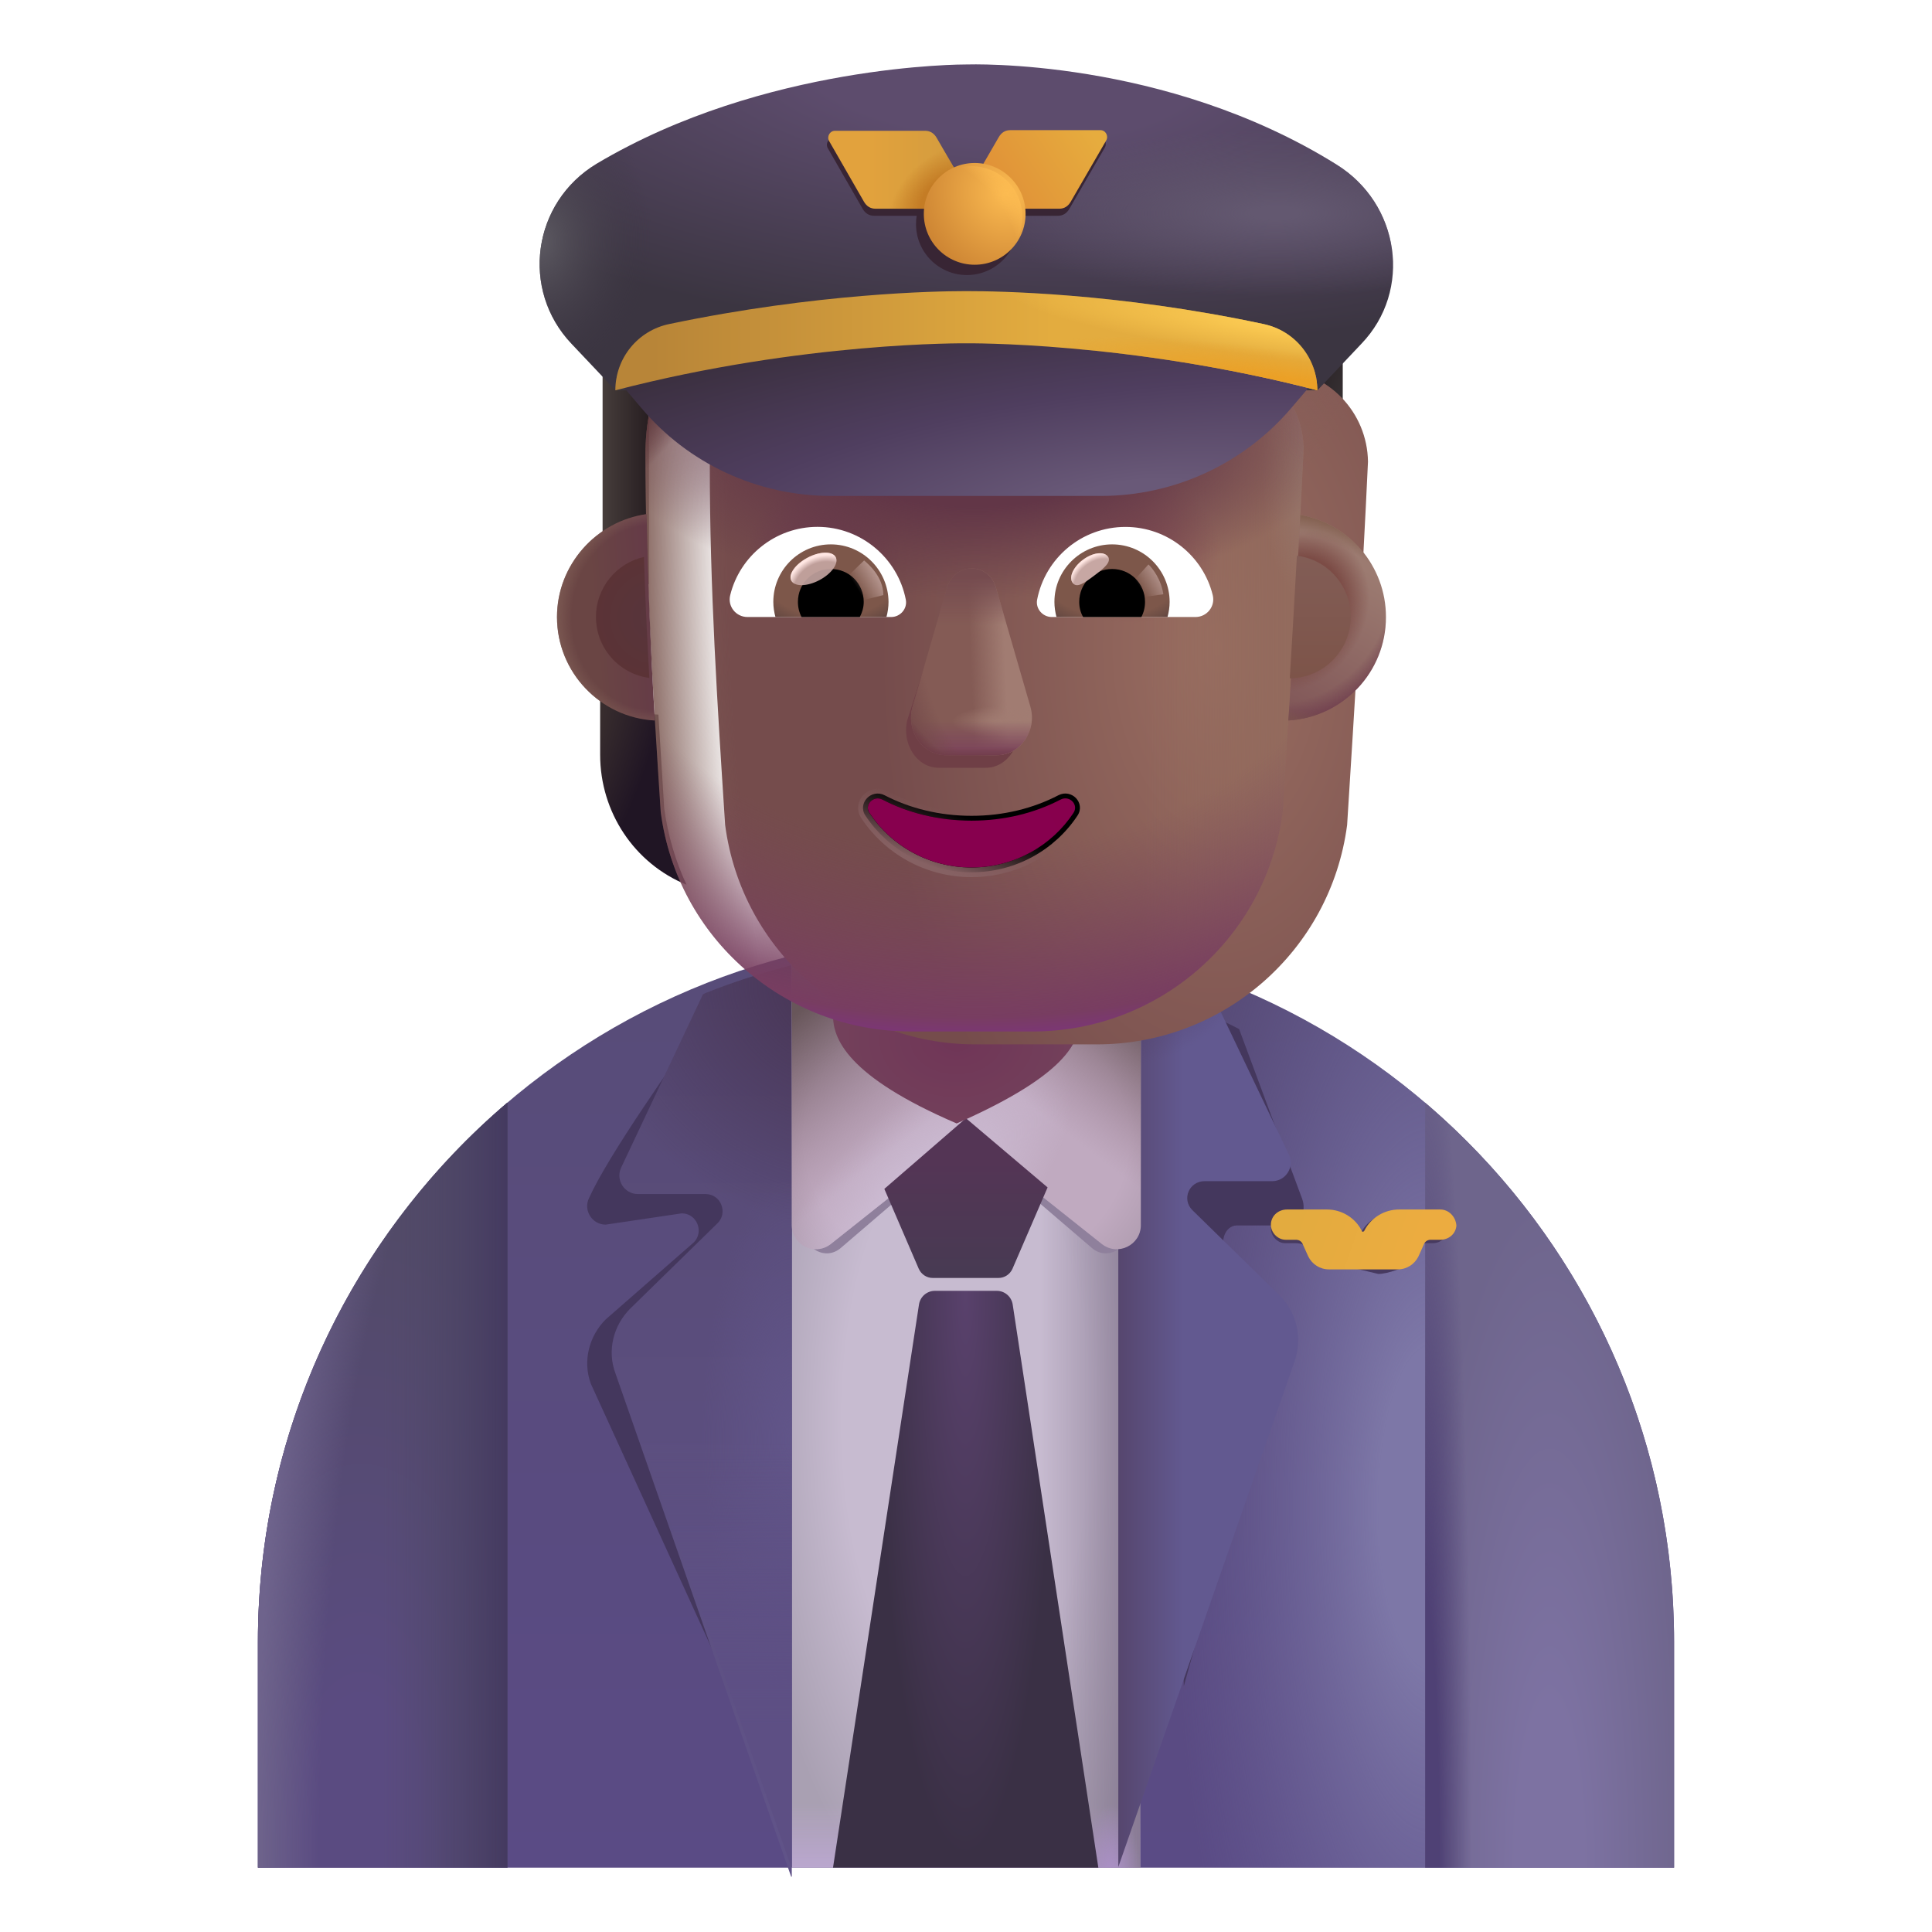 <svg viewBox="1 1 30 30" xmlns="http://www.w3.org/2000/svg">
<path d="M16.005 15.501C9.935 15.501 5.005 20.421 5.005 26.501V30.001H26.995V26.501C26.995 20.421 22.075 15.501 16.005 15.501Z" fill="url(#paint0_linear_4002_2461)"/>
<path d="M16.005 15.501C9.935 15.501 5.005 20.421 5.005 26.501V30.001H26.995V26.501C26.995 20.421 22.075 15.501 16.005 15.501Z" fill="url(#paint1_radial_4002_2461)"/>
<path d="M23.13 18.123V30H26.995V26.5C26.995 23.144 25.495 20.14 23.13 18.123Z" fill="url(#paint2_radial_4002_2461)"/>
<path d="M23.13 18.123V30H26.995V26.5C26.995 23.144 25.495 20.14 23.13 18.123Z" fill="url(#paint3_radial_4002_2461)"/>
<path d="M8.88 30V18.12C6.51 20.137 5.005 23.142 5.005 26.5V30H8.88Z" fill="url(#paint4_radial_4002_2461)"/>
<path d="M8.88 30V18.12C6.51 20.137 5.005 23.142 5.005 26.5V30H8.88Z" fill="url(#paint5_linear_4002_2461)"/>
<path d="M8.88 30V18.12C6.51 20.137 5.005 23.142 5.005 26.5V30H8.88Z" fill="url(#paint6_radial_4002_2461)"/>
<path d="M18.705 16.111H13.295V30.001H18.705V16.111Z" fill="url(#paint7_radial_4002_2461)"/>
<path d="M18.705 16.111H13.295V30.001H18.705V16.111Z" fill="url(#paint8_linear_4002_2461)"/>
<path d="M18.705 16.111H13.295V30.001H18.705V16.111Z" fill="url(#paint9_linear_4002_2461)"/>
<path d="M18.705 16.111H13.295V30.001H18.705V16.111Z" fill="url(#paint10_radial_4002_2461)"/>
<g filter="url(#filter0_f_4002_2461)">
<path d="M16.005 15.348H13.489V20.088C13.489 20.398 13.824 20.578 14.056 20.378L16.005 18.708L17.954 20.378C18.186 20.578 18.521 20.398 18.521 20.088V15.348H16.005V15.348Z" fill="#8F809C"/>
</g>
<path d="M15.517 21.044C15.394 21.044 15.289 21.134 15.27 21.256L13.935 30.001H18.055L16.725 21.256C16.706 21.134 16.601 21.044 16.478 21.044H15.517Z" fill="url(#paint11_radial_4002_2461)"/>
<g filter="url(#filter1_f_4002_2461)">
<path d="M12.795 16.462C12.334 16.579 12.431 16.56 11.996 16.733C11.455 17.516 10.449 18.931 10.145 19.606C10.055 19.796 10.195 20.016 10.405 20.016L11.585 19.841C11.825 19.841 11.934 20.131 11.774 20.291L10.405 21.488C10.145 21.748 10.045 22.138 10.175 22.488L13.069 28.822L12.795 16.462Z" fill="#44375D"/>
</g>
<g filter="url(#filter2_ii_4002_2461)">
<path d="M13.295 15.837C12.834 15.954 12.385 16.099 11.95 16.272C11.938 16.28 11.927 16.286 11.915 16.291L10.645 18.981C10.555 19.171 10.695 19.391 10.905 19.391H11.955C12.195 19.391 12.305 19.681 12.145 19.841L10.785 21.171C10.525 21.431 10.425 21.821 10.555 22.171L13.285 29.991H13.295V15.837Z" fill="url(#paint12_linear_4002_2461)"/>
<path d="M13.295 15.837C12.834 15.954 12.385 16.099 11.95 16.272C11.938 16.28 11.927 16.286 11.915 16.291L10.645 18.981C10.555 19.171 10.695 19.391 10.905 19.391H11.955C12.195 19.391 12.305 19.681 12.145 19.841L10.785 21.171C10.525 21.431 10.425 21.821 10.555 22.171L13.285 29.991H13.295V15.837Z" fill="url(#paint13_radial_4002_2461)"/>
<path d="M13.295 15.837C12.834 15.954 12.385 16.099 11.95 16.272C11.938 16.28 11.927 16.286 11.915 16.291L10.645 18.981C10.555 19.171 10.695 19.391 10.905 19.391H11.955C12.195 19.391 12.305 19.681 12.145 19.841L10.785 21.171C10.525 21.431 10.425 21.821 10.555 22.171L13.285 29.991H13.295V15.837Z" fill="url(#paint14_radial_4002_2461)"/>
</g>
<path d="M13.295 15.837C12.834 15.954 12.385 16.099 11.95 16.272C11.938 16.28 11.927 16.286 11.915 16.291L10.645 18.981C10.555 19.171 10.695 19.391 10.905 19.391H11.955C12.195 19.391 12.305 19.681 12.145 19.841L10.785 21.171C10.525 21.431 10.425 21.821 10.555 22.171L13.285 29.991H13.295V15.837Z" fill="url(#paint15_linear_4002_2461)"/>
<g filter="url(#filter3_f_4002_2461)">
<path d="M20.055 20.479L20.499 21.528C20.701 21.788 20.771 22.178 20.677 22.538L19.382 27.184L19.162 16.739L19.252 16.556C19.59 16.671 19.92 16.813 20.241 16.979L21.221 19.619C21.291 19.809 21.182 20.029 21.019 20.029H20.203C20.016 20.029 19.923 20.309 20.055 20.479Z" fill="#44375D"/>
</g>
<g filter="url(#filter4_ii_4002_2461)">
<path d="M19.865 19.791L21.225 21.121C21.485 21.381 21.575 21.771 21.455 22.131L18.715 29.991V16.051L18.832 15.868C19.267 15.983 19.692 16.125 20.104 16.291L21.365 18.931C21.455 19.121 21.315 19.341 21.105 19.341H20.055C19.815 19.341 19.695 19.621 19.865 19.791Z" fill="url(#paint16_linear_4002_2461)"/>
<path d="M19.865 19.791L21.225 21.121C21.485 21.381 21.575 21.771 21.455 22.131L18.715 29.991V16.051L18.832 15.868C19.267 15.983 19.692 16.125 20.104 16.291L21.365 18.931C21.455 19.121 21.315 19.341 21.105 19.341H20.055C19.815 19.341 19.695 19.621 19.865 19.791Z" fill="url(#paint17_radial_4002_2461)"/>
</g>
<path d="M16.005 15.284H13.295V20.024C13.295 20.334 13.655 20.514 13.905 20.314L16.005 18.644L18.105 20.314C18.355 20.514 18.715 20.334 18.715 20.024V15.284H16.005V15.284Z" fill="url(#paint18_radial_4002_2461)"/>
<path d="M16.005 15.284H13.295V20.024C13.295 20.334 13.655 20.514 13.905 20.314L16.005 18.644L18.105 20.314C18.355 20.514 18.715 20.334 18.715 20.024V15.284H16.005V15.284Z" fill="url(#paint19_radial_4002_2461)"/>
<path d="M16.005 15.284H13.295V20.024C13.295 20.334 13.655 20.514 13.905 20.314L16.005 18.644L18.105 20.314C18.355 20.514 18.715 20.334 18.715 20.024V15.284H16.005V15.284Z" fill="url(#paint20_linear_4002_2461)"/>
<path d="M16.005 15.284H13.295V20.024C13.295 20.334 13.655 20.514 13.905 20.314L16.005 18.644L18.105 20.314C18.355 20.514 18.715 20.334 18.715 20.024V15.284H16.005V15.284Z" fill="url(#paint21_linear_4002_2461)"/>
<g filter="url(#filter5_ii_4002_2461)">
<path d="M14.732 19.661L15.999 18.564L17.267 19.638L16.721 20.903C16.682 20.989 16.597 21.044 16.505 21.044H15.483C15.39 21.044 15.306 20.989 15.267 20.903L14.732 19.661Z" fill="url(#paint22_linear_4002_2461)"/>
</g>
<rect x="10.357" y="6.319" width="0.719" height="3.752" fill="url(#paint23_linear_4002_2461)"/>
<rect x="21.131" y="6.319" width="0.719" height="3.752" fill="url(#paint24_radial_4002_2461)"/>
<g filter="url(#filter6_i_4002_2461)">
<path d="M16.005 18.445C17.794 17.657 17.937 17.129 17.924 16.746H14.086C14.073 17.129 14.31 17.716 16.005 18.445Z" fill="url(#paint25_radial_4002_2461)"/>
</g>
<g filter="url(#filter7_f_4002_2461)">
<path d="M23.247 19.836H22.636C22.416 19.836 22.215 19.965 22.12 20.165C22.11 20.185 22.082 20.185 22.082 20.165C21.986 19.965 21.785 19.836 21.566 19.836H20.974C20.85 19.836 20.744 19.925 20.735 20.055C20.725 20.185 20.831 20.304 20.955 20.304H21.107C21.286 20.304 21.286 20.384 21.32 20.454C21.377 20.574 21.492 20.653 21.626 20.653H21.864L22.403 20.782C22.537 20.782 22.865 20.683 22.922 20.563L23.008 20.364C23.027 20.324 23.065 20.304 23.104 20.304H23.247C23.371 20.304 23.476 20.215 23.485 20.085C23.476 19.945 23.371 19.836 23.247 19.836Z" fill="#473A60"/>
</g>
<g filter="url(#filter8_ii_4002_2461)">
<path d="M23.365 19.781H22.725C22.495 19.781 22.285 19.911 22.185 20.111C22.175 20.131 22.145 20.131 22.145 20.111C22.045 19.911 21.835 19.781 21.605 19.781H20.985C20.855 19.781 20.745 19.871 20.735 20.001C20.725 20.131 20.835 20.251 20.965 20.251H21.125C21.165 20.251 21.205 20.271 21.225 20.311L21.315 20.511C21.375 20.631 21.495 20.711 21.635 20.711H21.885H22.455H22.705C22.845 20.711 22.965 20.631 23.025 20.511L23.115 20.311C23.135 20.271 23.175 20.251 23.215 20.251H23.365C23.495 20.251 23.605 20.161 23.615 20.031C23.605 19.891 23.495 19.781 23.365 19.781Z" fill="url(#paint26_linear_4002_2461)"/>
</g>
<path d="M20.946 12.096C21.282 12.085 21.595 11.972 21.851 11.788V12.719C21.851 13.612 21.319 14.408 20.51 14.738C20.68 14.375 20.797 13.98 20.856 13.558L20.946 12.096Z" fill="url(#paint27_radial_4002_2461)"/>
<path d="M11.223 12.096C10.888 12.085 10.574 11.972 10.319 11.788V12.719C10.319 13.612 10.851 14.408 11.66 14.738C11.49 14.375 11.373 13.98 11.314 13.558L11.223 12.096Z" fill="url(#paint28_radial_4002_2461)"/>
<g filter="url(#filter9_ii_4002_2461)">
<path d="M11.26 13.611C11.517 15.564 13.179 17.017 15.146 17.017H17.032C18.999 17.017 20.661 15.564 20.918 13.611C21.036 11.728 21.155 9.852 21.242 7.969C21.232 7.202 20.627 6.569 19.863 6.537H18.463C17.508 6.537 16.644 5.974 16.251 5.094C16.151 4.842 15.906 4.676 15.636 4.676H14.363C12.517 4.676 11.022 6.188 11.022 8.055C11.022 9.915 11.138 11.746 11.26 13.611Z" fill="url(#paint29_radial_4002_2461)"/>
<path d="M11.26 13.611C11.517 15.564 13.179 17.017 15.146 17.017H17.032C18.999 17.017 20.661 15.564 20.918 13.611C21.036 11.728 21.155 9.852 21.242 7.969C21.232 7.202 20.627 6.569 19.863 6.537H18.463C17.508 6.537 16.644 5.974 16.251 5.094C16.151 4.842 15.906 4.676 15.636 4.676H14.363C12.517 4.676 11.022 6.188 11.022 8.055C11.022 9.915 11.138 11.746 11.26 13.611Z" fill="url(#paint30_radial_4002_2461)"/>
</g>
<path d="M11.26 13.611C11.517 15.564 13.179 17.017 15.146 17.017H17.032C18.999 17.017 20.661 15.564 20.918 13.611C21.036 11.728 21.155 9.852 21.242 7.969C21.232 7.202 20.627 6.569 19.863 6.537H18.463C17.508 6.537 16.644 5.974 16.251 5.094C16.151 4.842 15.906 4.676 15.636 4.676H14.363C12.517 4.676 11.022 6.188 11.022 8.055C11.022 9.915 11.138 11.746 11.26 13.611Z" fill="url(#paint31_linear_4002_2461)"/>
<path d="M11.26 13.611C11.517 15.564 13.179 17.017 15.146 17.017H17.032C18.999 17.017 20.661 15.564 20.918 13.611C21.036 11.728 21.155 9.852 21.242 7.969C21.232 7.202 20.627 6.569 19.863 6.537H18.463C17.508 6.537 16.644 5.974 16.251 5.094C16.151 4.842 15.906 4.676 15.636 4.676H14.363C12.517 4.676 11.022 6.188 11.022 8.055C11.022 9.915 11.138 11.746 11.26 13.611Z" fill="url(#paint32_radial_4002_2461)"/>
<path d="M11.26 13.611C11.517 15.564 13.179 17.017 15.146 17.017H17.032C18.999 17.017 20.661 15.564 20.918 13.611C21.036 11.728 21.155 9.852 21.242 7.969C21.232 7.202 20.627 6.569 19.863 6.537H18.463C17.508 6.537 16.644 5.974 16.251 5.094C16.151 4.842 15.906 4.676 15.636 4.676H14.363C12.517 4.676 11.022 6.188 11.022 8.055C11.022 9.915 11.138 11.746 11.26 13.611Z" fill="url(#paint33_radial_4002_2461)"/>
<path d="M11.26 13.611C11.517 15.564 13.179 17.017 15.146 17.017H17.032C18.999 17.017 20.661 15.564 20.918 13.611C21.036 11.728 21.155 9.852 21.242 7.969C21.232 7.202 20.627 6.569 19.863 6.537H18.463C17.508 6.537 16.644 5.974 16.251 5.094C16.151 4.842 15.906 4.676 15.636 4.676H14.363C12.517 4.676 11.022 6.188 11.022 8.055C11.022 9.915 11.138 11.746 11.26 13.611Z" fill="url(#paint34_radial_4002_2461)"/>
<path d="M11.26 13.611C11.517 15.564 13.179 17.017 15.146 17.017H17.032C18.999 17.017 20.661 15.564 20.918 13.611C21.036 11.728 21.155 9.852 21.242 7.969C21.232 7.202 20.627 6.569 19.863 6.537H18.463C17.508 6.537 16.644 5.974 16.251 5.094C16.151 4.842 15.906 4.676 15.636 4.676H14.363C12.517 4.676 11.022 6.188 11.022 8.055C11.022 9.915 11.138 11.746 11.26 13.611Z" fill="url(#paint35_radial_4002_2461)"/>
<path d="M11.26 13.611C11.517 15.564 13.179 17.017 15.146 17.017H17.032C18.999 17.017 20.661 15.564 20.918 13.611C21.036 11.728 21.155 9.852 21.242 7.969C21.232 7.202 20.627 6.569 19.863 6.537H18.463C17.508 6.537 16.644 5.974 16.251 5.094C16.151 4.842 15.906 4.676 15.636 4.676H14.363C12.517 4.676 11.022 6.188 11.022 8.055C11.022 9.915 11.138 11.746 11.26 13.611Z" fill="url(#paint36_radial_4002_2461)"/>
<path d="M11.26 13.611C11.517 15.564 13.179 17.017 15.146 17.017H17.032C18.999 17.017 20.661 15.564 20.918 13.611C21.036 11.728 21.155 9.852 21.242 7.969C21.232 7.202 20.627 6.569 19.863 6.537H18.463C17.508 6.537 16.644 5.974 16.251 5.094C16.151 4.842 15.906 4.676 15.636 4.676H14.363C12.517 4.676 11.022 6.188 11.022 8.055C11.022 9.915 11.138 11.746 11.26 13.611Z" fill="url(#paint37_radial_4002_2461)"/>
<path d="M11.26 13.611C11.517 15.564 13.179 17.017 15.146 17.017H17.032C18.999 17.017 20.661 15.564 20.918 13.611C21.036 11.728 21.155 9.852 21.242 7.969C21.232 7.202 20.627 6.569 19.863 6.537H18.463C17.508 6.537 16.644 5.974 16.251 5.094C16.151 4.842 15.906 4.676 15.636 4.676H14.363C12.517 4.676 11.022 6.188 11.022 8.055C11.022 9.915 11.138 11.746 11.26 13.611Z" fill="url(#paint38_radial_4002_2461)"/>
<g filter="url(#filter10_f_4002_2461)">
<path d="M15.684 10.328L15.093 12.166C14.992 12.544 15.234 12.922 15.577 12.922H16.309C16.652 12.922 16.894 12.538 16.793 12.166L16.299 10.328C16.193 9.92 15.794 9.92 15.684 10.328Z" fill="#6F3F46"/>
</g>
<g filter="url(#filter11_f_4002_2461)">
<path d="M15.703 10.132L15.171 11.97C15.063 12.348 15.323 12.726 15.692 12.726H16.478C16.847 12.726 17.107 12.342 16.999 11.97L16.467 10.132C16.353 9.724 15.822 9.724 15.703 10.132Z" fill="#845B55"/>
<path d="M15.703 10.132L15.171 11.97C15.063 12.348 15.323 12.726 15.692 12.726H16.478C16.847 12.726 17.107 12.342 16.999 11.97L16.467 10.132C16.353 9.724 15.822 9.724 15.703 10.132Z" fill="url(#paint39_linear_4002_2461)"/>
<path d="M15.703 10.132L15.171 11.97C15.063 12.348 15.323 12.726 15.692 12.726H16.478C16.847 12.726 17.107 12.342 16.999 11.97L16.467 10.132C16.353 9.724 15.822 9.724 15.703 10.132Z" fill="url(#paint40_radial_4002_2461)"/>
<path d="M15.703 10.132L15.171 11.97C15.063 12.348 15.323 12.726 15.692 12.726H16.478C16.847 12.726 17.107 12.342 16.999 11.97L16.467 10.132C16.353 9.724 15.822 9.724 15.703 10.132Z" fill="url(#paint41_linear_4002_2461)"/>
<path d="M15.703 10.132L15.171 11.97C15.063 12.348 15.323 12.726 15.692 12.726H16.478C16.847 12.726 17.107 12.342 16.999 11.97L16.467 10.132C16.353 9.724 15.822 9.724 15.703 10.132Z" fill="url(#paint42_radial_4002_2461)"/>
<path d="M15.703 10.132L15.171 11.97C15.063 12.348 15.323 12.726 15.692 12.726H16.478C16.847 12.726 17.107 12.342 16.999 11.97L16.467 10.132C16.353 9.724 15.822 9.724 15.703 10.132Z" fill="url(#paint43_linear_4002_2461)"/>
</g>
<path d="M15.703 10.132L15.171 11.97C15.063 12.348 15.323 12.726 15.692 12.726H16.478C16.847 12.726 17.107 12.342 16.999 11.97L16.467 10.132C16.353 9.724 15.822 9.724 15.703 10.132Z" fill="url(#paint44_linear_4002_2461)"/>
<path d="M15.703 10.132L15.171 11.97C15.063 12.348 15.323 12.726 15.692 12.726H16.478C16.847 12.726 17.107 12.342 16.999 11.97L16.467 10.132C16.353 9.724 15.822 9.724 15.703 10.132Z" fill="url(#paint45_radial_4002_2461)"/>
<g filter="url(#filter12_f_4002_2461)">
<path d="M14.734 13.348L14.734 13.348L14.733 13.348C14.632 13.296 14.525 13.328 14.462 13.395C14.399 13.461 14.373 13.57 14.439 13.666C14.788 14.193 15.395 14.545 16.085 14.545C16.776 14.545 17.382 14.193 17.731 13.665C17.796 13.568 17.772 13.46 17.707 13.392C17.643 13.326 17.537 13.296 17.436 13.348L17.436 13.348L17.436 13.348C17.046 13.551 16.586 13.668 16.085 13.668C15.589 13.668 15.124 13.551 14.734 13.348Z" stroke="url(#paint46_linear_4002_2461)" stroke-width="0.15"/>
</g>
<path d="M16.085 13.743C15.577 13.743 15.1 13.624 14.7 13.415C14.562 13.345 14.415 13.499 14.502 13.624C14.836 14.131 15.42 14.47 16.085 14.47C16.75 14.47 17.333 14.131 17.668 13.624C17.755 13.494 17.607 13.345 17.47 13.415C17.069 13.624 16.598 13.743 16.085 13.743Z" fill="url(#paint47_radial_4002_2461)"/>
<path d="M18.476 9.182C19.129 9.182 19.681 9.632 19.831 10.24C19.875 10.415 19.741 10.581 19.563 10.581H17.332C17.19 10.581 17.076 10.451 17.105 10.309C17.23 9.668 17.794 9.182 18.476 9.182Z" fill="white"/>
<path d="M18.269 9.453C18.764 9.453 19.162 9.855 19.162 10.346C19.162 10.427 19.149 10.508 19.129 10.581H17.405C17.385 10.504 17.373 10.427 17.373 10.346C17.373 9.855 17.774 9.453 18.269 9.453Z" fill="url(#paint48_radial_4002_2461)"/>
<path d="M17.758 10.346C17.758 10.062 17.985 9.835 18.269 9.835C18.553 9.835 18.78 10.062 18.78 10.346C18.78 10.431 18.76 10.512 18.723 10.581H17.819C17.778 10.512 17.758 10.431 17.758 10.346Z" fill="black"/>
<g filter="url(#filter13_f_4002_2461)">
<path d="M18.203 9.642C18.267 9.727 18.134 9.831 17.983 9.944C17.832 10.057 17.72 10.136 17.656 10.051C17.593 9.966 17.664 9.806 17.815 9.693C17.966 9.58 18.14 9.557 18.203 9.642Z" fill="#C7A7A3"/>
<path d="M18.203 9.642C18.267 9.727 18.134 9.831 17.983 9.944C17.832 10.057 17.72 10.136 17.656 10.051C17.593 9.966 17.664 9.806 17.815 9.693C17.966 9.58 18.14 9.557 18.203 9.642Z" fill="url(#paint49_radial_4002_2461)"/>
</g>
<g filter="url(#filter14_f_4002_2461)">
<path d="M19.064 10.228C19.031 9.997 18.896 9.824 18.833 9.765L18.573 10.051L18.69 10.279L19.064 10.228Z" fill="url(#paint50_linear_4002_2461)"/>
</g>
<path d="M13.694 9.181C13.041 9.181 12.489 9.632 12.339 10.24C12.294 10.415 12.428 10.581 12.607 10.581H14.838C14.98 10.581 15.094 10.451 15.065 10.309C14.939 9.668 14.371 9.181 13.694 9.181Z" fill="white"/>
<path d="M13.901 9.453C13.406 9.453 13.008 9.855 13.008 10.346C13.008 10.427 13.021 10.508 13.041 10.581H14.765C14.785 10.504 14.797 10.427 14.797 10.346C14.793 9.855 14.396 9.453 13.901 9.453Z" fill="url(#paint51_radial_4002_2461)"/>
<path d="M14.412 10.346C14.412 10.062 14.185 9.835 13.901 9.835C13.617 9.835 13.39 10.062 13.39 10.346C13.39 10.431 13.41 10.512 13.447 10.581H14.351C14.388 10.512 14.412 10.431 14.412 10.346Z" fill="black"/>
<g filter="url(#filter15_f_4002_2461)">
<path d="M14.716 10.241C14.716 9.952 14.482 9.76 14.418 9.702L14.13 9.981L14.307 10.342L14.716 10.241Z" fill="url(#paint52_linear_4002_2461)"/>
</g>
<g filter="url(#filter16_f_4002_2461)">
<ellipse cx="13.632" cy="9.834" rx="0.39" ry="0.197" transform="rotate(-27.914 13.632 9.834)" fill="#C7A7A3" fill-opacity="0.9"/>
<ellipse cx="13.632" cy="9.834" rx="0.39" ry="0.197" transform="rotate(-27.914 13.632 9.834)" fill="url(#paint53_radial_4002_2461)"/>
</g>
<path d="M21.007 12.187C21.073 11.123 21.136 10.06 21.191 8.996C21.947 9.128 22.521 9.787 22.521 10.581C22.521 11.438 21.852 12.138 21.007 12.187Z" fill="url(#paint54_linear_4002_2461)"/>
<path d="M21.007 12.187C21.073 11.123 21.136 10.06 21.191 8.996C21.947 9.128 22.521 9.787 22.521 10.581C22.521 11.438 21.852 12.138 21.007 12.187Z" fill="url(#paint55_radial_4002_2461)"/>
<path d="M21.007 12.187C21.073 11.123 21.136 10.06 21.191 8.996C21.947 9.128 22.521 9.787 22.521 10.581C22.521 11.438 21.852 12.138 21.007 12.187Z" fill="url(#paint56_radial_4002_2461)"/>
<path d="M21.007 12.187C21.073 11.123 21.136 10.06 21.191 8.996C21.947 9.128 22.521 9.787 22.521 10.581C22.521 11.438 21.852 12.138 21.007 12.187Z" fill="url(#paint57_radial_4002_2461)"/>
<path d="M11.041 8.983C10.259 9.093 9.649 9.769 9.649 10.581C9.649 11.44 10.322 12.142 11.169 12.188C11.105 11.119 11.061 10.052 11.041 8.983Z" fill="url(#paint58_linear_4002_2461)"/>
<path d="M11.041 8.983C10.259 9.093 9.649 9.769 9.649 10.581C9.649 11.44 10.322 12.142 11.169 12.188C11.105 11.119 11.061 10.052 11.041 8.983Z" fill="url(#paint59_radial_4002_2461)"/>
<g filter="url(#filter17_f_4002_2461)">
<path d="M10.999 9.648C10.573 9.744 10.254 10.125 10.254 10.58C10.254 11.065 10.615 11.466 11.083 11.527C11.048 10.901 11.019 10.275 10.999 9.648Z" fill="url(#paint60_radial_4002_2461)"/>
</g>
<g filter="url(#filter18_f_4002_2461)">
<path d="M21.028 11.533C21.066 10.898 21.104 10.264 21.138 9.629C21.61 9.688 21.974 10.09 21.974 10.577C21.974 11.102 21.551 11.528 21.028 11.533Z" fill="url(#paint61_linear_4002_2461)"/>
</g>
<path d="M21.747 3.551C19.087 1.891 16.047 2.001 16.007 2.001C15.967 2.001 12.867 1.991 10.267 3.541C9.267 4.141 9.077 5.501 9.877 6.341L10.557 7.061H15.997H16.017H21.457L22.137 6.341C22.937 5.511 22.737 4.161 21.747 3.551Z" fill="url(#paint62_radial_4002_2461)"/>
<path d="M21.747 3.551C19.087 1.891 16.047 2.001 16.007 2.001C15.967 2.001 12.867 1.991 10.267 3.541C9.267 4.141 9.077 5.501 9.877 6.341L10.557 7.061H15.997H16.017H21.457L22.137 6.341C22.937 5.511 22.737 4.161 21.747 3.551Z" fill="url(#paint63_radial_4002_2461)"/>
<path d="M21.747 3.551C19.087 1.891 16.047 2.001 16.007 2.001C15.967 2.001 12.867 1.991 10.267 3.541C9.267 4.141 9.077 5.501 9.877 6.341L10.557 7.061H15.997H16.017H21.457L22.137 6.341C22.937 5.511 22.737 4.161 21.747 3.551Z" fill="url(#paint64_radial_4002_2461)"/>
<g filter="url(#filter19_i_4002_2461)">
<path d="M16.005 6.331C16.005 6.331 13.475 6.301 10.555 7.061L10.955 7.531C11.685 8.401 12.765 8.901 13.905 8.901H18.095C19.235 8.901 20.315 8.401 21.055 7.531L21.455 7.061C18.535 6.301 16.005 6.331 16.005 6.331Z" fill="url(#paint65_radial_4002_2461)"/>
</g>
<path d="M15.955 5.521H16.055C16.445 5.521 18.325 5.541 20.615 6.031C21.105 6.131 21.455 6.561 21.455 7.061C18.535 6.301 16.005 6.331 16.005 6.331C16.005 6.331 13.475 6.301 10.555 7.061C10.555 6.561 10.905 6.131 11.395 6.031C13.685 5.551 15.555 5.521 15.955 5.521Z" fill="url(#paint66_linear_4002_2461)"/>
<path d="M15.955 5.521H16.055C16.445 5.521 18.325 5.541 20.615 6.031C21.105 6.131 21.455 6.561 21.455 7.061C18.535 6.301 16.005 6.331 16.005 6.331C16.005 6.331 13.475 6.301 10.555 7.061C10.555 6.561 10.905 6.131 11.395 6.031C13.685 5.551 15.555 5.521 15.955 5.521Z" fill="url(#paint67_radial_4002_2461)"/>
<path d="M15.955 5.521H16.055C16.445 5.521 18.325 5.541 20.615 6.031C21.105 6.131 21.455 6.561 21.455 7.061C18.535 6.301 16.005 6.331 16.005 6.331C16.005 6.331 13.475 6.301 10.555 7.061C10.555 6.561 10.905 6.131 11.395 6.031C13.685 5.551 15.555 5.521 15.955 5.521Z" fill="url(#paint68_radial_4002_2461)"/>
<g filter="url(#filter20_f_4002_2461)">
<path d="M16.793 4.351H17.426C17.506 4.351 17.566 4.311 17.606 4.241L18.156 3.291C18.196 3.221 18.146 3.131 18.066 3.131H16.666C16.586 3.131 16.526 3.171 16.486 3.241L16.211 3.716C16.148 3.7 16.082 3.691 16.014 3.691C15.938 3.691 15.865 3.702 15.796 3.722L15.524 3.251C15.484 3.181 15.424 3.141 15.344 3.141H13.944C13.864 3.141 13.814 3.231 13.854 3.301L14.394 4.241C14.434 4.311 14.494 4.351 14.574 4.351H15.234C15.227 4.394 15.224 4.437 15.224 4.481C15.224 4.918 15.578 5.271 16.014 5.271C16.45 5.271 16.804 4.918 16.804 4.481C16.804 4.437 16.8 4.394 16.793 4.351Z" fill="#382534"/>
</g>
<g filter="url(#filter21_i_4002_2461)">
<path d="M16.045 4.241H14.645C14.565 4.241 14.505 4.201 14.465 4.131L13.925 3.191C13.885 3.121 13.935 3.031 14.015 3.031H15.415C15.495 3.031 15.555 3.071 15.595 3.141L16.145 4.091C16.175 4.151 16.125 4.241 16.045 4.241Z" fill="url(#paint69_linear_4002_2461)"/>
<path d="M16.045 4.241H14.645C14.565 4.241 14.505 4.201 14.465 4.131L13.925 3.191C13.885 3.121 13.935 3.031 14.015 3.031H15.415C15.495 3.031 15.555 3.071 15.595 3.141L16.145 4.091C16.175 4.151 16.125 4.241 16.045 4.241Z" fill="url(#paint70_radial_4002_2461)"/>
</g>
<g filter="url(#filter22_i_4002_2461)">
<path d="M16.098 4.241H17.497C17.578 4.241 17.637 4.201 17.677 4.131L18.227 3.181C18.267 3.111 18.218 3.021 18.137 3.021H16.738C16.657 3.021 16.598 3.061 16.558 3.131L16.008 4.081C15.967 4.151 16.017 4.241 16.098 4.241Z" fill="url(#paint71_linear_4002_2461)"/>
</g>
<g filter="url(#filter23_i_4002_2461)">
<path d="M16.085 5.161C16.521 5.161 16.875 4.807 16.875 4.371C16.875 3.934 16.521 3.581 16.085 3.581C15.649 3.581 15.295 3.934 15.295 4.371C15.295 4.807 15.649 5.161 16.085 5.161Z" fill="url(#paint72_radial_4002_2461)"/>
</g>
<path d="M16.085 5.161C16.521 5.161 16.875 4.807 16.875 4.371C16.875 3.934 16.521 3.581 16.085 3.581C15.649 3.581 15.295 3.934 15.295 4.371C15.295 4.807 15.649 5.161 16.085 5.161Z" fill="url(#paint73_radial_4002_2461)"/>
<defs>
<filter id="filter0_f_4002_2461" x="12.489" y="14.348" width="7.031" height="7.114" filterUnits="userSpaceOnUse" color-interpolation-filters="sRGB">
<feFlood flood-opacity="0" result="BackgroundImageFix"/>
<feBlend mode="normal" in="SourceGraphic" in2="BackgroundImageFix" result="shape"/>
<feGaussianBlur stdDeviation="0.5" result="effect1_foregroundBlur_4002_2461"/>
</filter>
<filter id="filter1_f_4002_2461" x="9.117" y="15.462" width="4.951" height="14.36" filterUnits="userSpaceOnUse" color-interpolation-filters="sRGB">
<feFlood flood-opacity="0" result="BackgroundImageFix"/>
<feBlend mode="normal" in="SourceGraphic" in2="BackgroundImageFix" result="shape"/>
<feGaussianBlur stdDeviation="0.5" result="effect1_foregroundBlur_4002_2461"/>
</filter>
<filter id="filter2_ii_4002_2461" x="10.348" y="15.837" width="3.097" height="14.304" filterUnits="userSpaceOnUse" color-interpolation-filters="sRGB">
<feFlood flood-opacity="0" result="BackgroundImageFix"/>
<feBlend mode="normal" in="SourceGraphic" in2="BackgroundImageFix" result="shape"/>
<feColorMatrix in="SourceAlpha" type="matrix" values="0 0 0 0 0 0 0 0 0 0 0 0 0 0 0 0 0 0 127 0" result="hardAlpha"/>
<feOffset dx="0.15"/>
<feGaussianBlur stdDeviation="0.125"/>
<feComposite in2="hardAlpha" operator="arithmetic" k2="-1" k3="1"/>
<feColorMatrix type="matrix" values="0 0 0 0 0.388 0 0 0 0 0.357 0 0 0 0 0.471 0 0 0 1 0"/>
<feBlend mode="normal" in2="shape" result="effect1_innerShadow_4002_2461"/>
<feColorMatrix in="SourceAlpha" type="matrix" values="0 0 0 0 0 0 0 0 0 0 0 0 0 0 0 0 0 0 127 0" result="hardAlpha"/>
<feOffset dx="-0.15" dy="0.15"/>
<feGaussianBlur stdDeviation="0.125"/>
<feComposite in2="hardAlpha" operator="arithmetic" k2="-1" k3="1"/>
<feColorMatrix type="matrix" values="0 0 0 0 0.349 0 0 0 0 0.29 0 0 0 0 0.443 0 0 0 1 0"/>
<feBlend mode="normal" in2="effect1_innerShadow_4002_2461" result="effect2_innerShadow_4002_2461"/>
</filter>
<filter id="filter3_f_4002_2461" x="18.162" y="15.556" width="4.081" height="12.629" filterUnits="userSpaceOnUse" color-interpolation-filters="sRGB">
<feFlood flood-opacity="0" result="BackgroundImageFix"/>
<feBlend mode="normal" in="SourceGraphic" in2="BackgroundImageFix" result="shape"/>
<feGaussianBlur stdDeviation="0.5" result="effect1_foregroundBlur_4002_2461"/>
</filter>
<filter id="filter4_ii_4002_2461" x="18.465" y="15.868" width="3.042" height="14.123" filterUnits="userSpaceOnUse" color-interpolation-filters="sRGB">
<feFlood flood-opacity="0" result="BackgroundImageFix"/>
<feBlend mode="normal" in="SourceGraphic" in2="BackgroundImageFix" result="shape"/>
<feColorMatrix in="SourceAlpha" type="matrix" values="0 0 0 0 0 0 0 0 0 0 0 0 0 0 0 0 0 0 127 0" result="hardAlpha"/>
<feOffset dx="-0.25"/>
<feGaussianBlur stdDeviation="0.25"/>
<feComposite in2="hardAlpha" operator="arithmetic" k2="-1" k3="1"/>
<feColorMatrix type="matrix" values="0 0 0 0 0.404 0 0 0 0 0.373 0 0 0 0 0.541 0 0 0 1 0"/>
<feBlend mode="normal" in2="shape" result="effect1_innerShadow_4002_2461"/>
<feColorMatrix in="SourceAlpha" type="matrix" values="0 0 0 0 0 0 0 0 0 0 0 0 0 0 0 0 0 0 127 0" result="hardAlpha"/>
<feOffset dx="-0.1"/>
<feGaussianBlur stdDeviation="0.1"/>
<feComposite in2="hardAlpha" operator="arithmetic" k2="-1" k3="1"/>
<feColorMatrix type="matrix" values="0 0 0 0 0.38 0 0 0 0 0.349 0 0 0 0 0.553 0 0 0 1 0"/>
<feBlend mode="normal" in2="effect1_innerShadow_4002_2461" result="effect2_innerShadow_4002_2461"/>
</filter>
<filter id="filter5_ii_4002_2461" x="14.632" y="18.464" width="2.735" height="2.58" filterUnits="userSpaceOnUse" color-interpolation-filters="sRGB">
<feFlood flood-opacity="0" result="BackgroundImageFix"/>
<feBlend mode="normal" in="SourceGraphic" in2="BackgroundImageFix" result="shape"/>
<feColorMatrix in="SourceAlpha" type="matrix" values="0 0 0 0 0 0 0 0 0 0 0 0 0 0 0 0 0 0 127 0" result="hardAlpha"/>
<feOffset dx="0.1" dy="-0.1"/>
<feGaussianBlur stdDeviation="0.25"/>
<feComposite in2="hardAlpha" operator="arithmetic" k2="-1" k3="1"/>
<feColorMatrix type="matrix" values="0 0 0 0 0.2 0 0 0 0 0.153 0 0 0 0 0.251 0 0 0 1 0"/>
<feBlend mode="normal" in2="shape" result="effect1_innerShadow_4002_2461"/>
<feColorMatrix in="SourceAlpha" type="matrix" values="0 0 0 0 0 0 0 0 0 0 0 0 0 0 0 0 0 0 127 0" result="hardAlpha"/>
<feOffset dx="-0.1" dy="-0.1"/>
<feGaussianBlur stdDeviation="0.25"/>
<feComposite in2="hardAlpha" operator="arithmetic" k2="-1" k3="1"/>
<feColorMatrix type="matrix" values="0 0 0 0 0.2 0 0 0 0 0.153 0 0 0 0 0.251 0 0 0 1 0"/>
<feBlend mode="normal" in2="effect1_innerShadow_4002_2461" result="effect2_innerShadow_4002_2461"/>
</filter>
<filter id="filter6_i_4002_2461" x="13.935" y="16.746" width="3.989" height="1.699" filterUnits="userSpaceOnUse" color-interpolation-filters="sRGB">
<feFlood flood-opacity="0" result="BackgroundImageFix"/>
<feBlend mode="normal" in="SourceGraphic" in2="BackgroundImageFix" result="shape"/>
<feColorMatrix in="SourceAlpha" type="matrix" values="0 0 0 0 0 0 0 0 0 0 0 0 0 0 0 0 0 0 127 0" result="hardAlpha"/>
<feOffset dx="-0.15"/>
<feGaussianBlur stdDeviation="0.2"/>
<feComposite in2="hardAlpha" operator="arithmetic" k2="-1" k3="1"/>
<feColorMatrix type="matrix" values="0 0 0 0 0.341 0 0 0 0 0.184 0 0 0 0 0.224 0 0 0 1 0"/>
<feBlend mode="normal" in2="shape" result="effect1_innerShadow_4002_2461"/>
</filter>
<filter id="filter7_f_4002_2461" x="20.534" y="19.636" width="3.151" height="1.346" filterUnits="userSpaceOnUse" color-interpolation-filters="sRGB">
<feFlood flood-opacity="0" result="BackgroundImageFix"/>
<feBlend mode="normal" in="SourceGraphic" in2="BackgroundImageFix" result="shape"/>
<feGaussianBlur stdDeviation="0.1" result="effect1_foregroundBlur_4002_2461"/>
</filter>
<filter id="filter8_ii_4002_2461" x="20.734" y="19.731" width="2.881" height="1.03" filterUnits="userSpaceOnUse" color-interpolation-filters="sRGB">
<feFlood flood-opacity="0" result="BackgroundImageFix"/>
<feBlend mode="normal" in="SourceGraphic" in2="BackgroundImageFix" result="shape"/>
<feColorMatrix in="SourceAlpha" type="matrix" values="0 0 0 0 0 0 0 0 0 0 0 0 0 0 0 0 0 0 127 0" result="hardAlpha"/>
<feOffset dy="-0.05"/>
<feGaussianBlur stdDeviation="0.05"/>
<feComposite in2="hardAlpha" operator="arithmetic" k2="-1" k3="1"/>
<feColorMatrix type="matrix" values="0 0 0 0 0.824 0 0 0 0 0.529 0 0 0 0 0.192 0 0 0 1 0"/>
<feBlend mode="normal" in2="shape" result="effect1_innerShadow_4002_2461"/>
<feColorMatrix in="SourceAlpha" type="matrix" values="0 0 0 0 0 0 0 0 0 0 0 0 0 0 0 0 0 0 127 0" result="hardAlpha"/>
<feOffset dy="0.05"/>
<feGaussianBlur stdDeviation="0.05"/>
<feComposite in2="hardAlpha" operator="arithmetic" k2="-1" k3="1"/>
<feColorMatrix type="matrix" values="0 0 0 0 0.98 0 0 0 0 0.761 0 0 0 0 0.314 0 0 0 1 0"/>
<feBlend mode="normal" in2="effect1_innerShadow_4002_2461" result="effect2_innerShadow_4002_2461"/>
</filter>
<filter id="filter9_ii_4002_2461" x="11.022" y="4.676" width="11.22" height="12.542" filterUnits="userSpaceOnUse" color-interpolation-filters="sRGB">
<feFlood flood-opacity="0" result="BackgroundImageFix"/>
<feBlend mode="normal" in="SourceGraphic" in2="BackgroundImageFix" result="shape"/>
<feColorMatrix in="SourceAlpha" type="matrix" values="0 0 0 0 0 0 0 0 0 0 0 0 0 0 0 0 0 0 127 0" result="hardAlpha"/>
<feOffset dx="1"/>
<feGaussianBlur stdDeviation="0.7"/>
<feComposite in2="hardAlpha" operator="arithmetic" k2="-1" k3="1"/>
<feColorMatrix type="matrix" values="0 0 0 0 0.494 0 0 0 0 0.353 0 0 0 0 0.325 0 0 0 1 0"/>
<feBlend mode="normal" in2="shape" result="effect1_innerShadow_4002_2461"/>
<feColorMatrix in="SourceAlpha" type="matrix" values="0 0 0 0 0 0 0 0 0 0 0 0 0 0 0 0 0 0 127 0" result="hardAlpha"/>
<feOffset dy="0.2"/>
<feGaussianBlur stdDeviation="0.375"/>
<feComposite in2="hardAlpha" operator="arithmetic" k2="-1" k3="1"/>
<feColorMatrix type="matrix" values="0 0 0 0 0.396 0 0 0 0 0.216 0 0 0 0 0.216 0 0 0 1 0"/>
<feBlend mode="normal" in2="effect1_innerShadow_4002_2461" result="effect2_innerShadow_4002_2461"/>
</filter>
<filter id="filter10_f_4002_2461" x="14.07" y="9.022" width="3.747" height="4.9" filterUnits="userSpaceOnUse" color-interpolation-filters="sRGB">
<feFlood flood-opacity="0" result="BackgroundImageFix"/>
<feBlend mode="normal" in="SourceGraphic" in2="BackgroundImageFix" result="shape"/>
<feGaussianBlur stdDeviation="0.5" result="effect1_foregroundBlur_4002_2461"/>
</filter>
<filter id="filter11_f_4002_2461" x="14.946" y="9.626" width="2.277" height="3.3" filterUnits="userSpaceOnUse" color-interpolation-filters="sRGB">
<feFlood flood-opacity="0" result="BackgroundImageFix"/>
<feBlend mode="normal" in="SourceGraphic" in2="BackgroundImageFix" result="shape"/>
<feGaussianBlur stdDeviation="0.1" result="effect1_foregroundBlur_4002_2461"/>
</filter>
<filter id="filter12_f_4002_2461" x="14.226" y="13.147" width="3.718" height="1.573" filterUnits="userSpaceOnUse" color-interpolation-filters="sRGB">
<feFlood flood-opacity="0" result="BackgroundImageFix"/>
<feBlend mode="normal" in="SourceGraphic" in2="BackgroundImageFix" result="shape"/>
<feGaussianBlur stdDeviation="0.05" result="effect1_foregroundBlur_4002_2461"/>
</filter>
<filter id="filter13_f_4002_2461" x="17.533" y="9.49" width="0.787" height="0.696" filterUnits="userSpaceOnUse" color-interpolation-filters="sRGB">
<feFlood flood-opacity="0" result="BackgroundImageFix"/>
<feBlend mode="normal" in="SourceGraphic" in2="BackgroundImageFix" result="shape"/>
<feGaussianBlur stdDeviation="0.05" result="effect1_foregroundBlur_4002_2461"/>
</filter>
<filter id="filter14_f_4002_2461" x="18.373" y="9.566" width="0.891" height="0.913" filterUnits="userSpaceOnUse" color-interpolation-filters="sRGB">
<feFlood flood-opacity="0" result="BackgroundImageFix"/>
<feBlend mode="normal" in="SourceGraphic" in2="BackgroundImageFix" result="shape"/>
<feGaussianBlur stdDeviation="0.1" result="effect1_foregroundBlur_4002_2461"/>
</filter>
<filter id="filter15_f_4002_2461" x="13.93" y="9.502" width="0.986" height="1.04" filterUnits="userSpaceOnUse" color-interpolation-filters="sRGB">
<feFlood flood-opacity="0" result="BackgroundImageFix"/>
<feBlend mode="normal" in="SourceGraphic" in2="BackgroundImageFix" result="shape"/>
<feGaussianBlur stdDeviation="0.1" result="effect1_foregroundBlur_4002_2461"/>
</filter>
<filter id="filter16_f_4002_2461" x="13.175" y="9.482" width="0.913" height="0.704" filterUnits="userSpaceOnUse" color-interpolation-filters="sRGB">
<feFlood flood-opacity="0" result="BackgroundImageFix"/>
<feBlend mode="normal" in="SourceGraphic" in2="BackgroundImageFix" result="shape"/>
<feGaussianBlur stdDeviation="0.05" result="effect1_foregroundBlur_4002_2461"/>
</filter>
<filter id="filter17_f_4002_2461" x="10.004" y="9.398" width="1.329" height="2.379" filterUnits="userSpaceOnUse" color-interpolation-filters="sRGB">
<feFlood flood-opacity="0" result="BackgroundImageFix"/>
<feBlend mode="normal" in="SourceGraphic" in2="BackgroundImageFix" result="shape"/>
<feGaussianBlur stdDeviation="0.125" result="effect1_foregroundBlur_4002_2461"/>
</filter>
<filter id="filter18_f_4002_2461" x="20.528" y="9.129" width="1.947" height="2.903" filterUnits="userSpaceOnUse" color-interpolation-filters="sRGB">
<feFlood flood-opacity="0" result="BackgroundImageFix"/>
<feBlend mode="normal" in="SourceGraphic" in2="BackgroundImageFix" result="shape"/>
<feGaussianBlur stdDeviation="0.25" result="effect1_foregroundBlur_4002_2461"/>
</filter>
<filter id="filter19_i_4002_2461" x="10.555" y="6.13" width="10.9" height="2.77" filterUnits="userSpaceOnUse" color-interpolation-filters="sRGB">
<feFlood flood-opacity="0" result="BackgroundImageFix"/>
<feBlend mode="normal" in="SourceGraphic" in2="BackgroundImageFix" result="shape"/>
<feColorMatrix in="SourceAlpha" type="matrix" values="0 0 0 0 0 0 0 0 0 0 0 0 0 0 0 0 0 0 127 0" result="hardAlpha"/>
<feOffset dy="-0.2"/>
<feGaussianBlur stdDeviation="0.1"/>
<feComposite in2="hardAlpha" operator="arithmetic" k2="-1" k3="1"/>
<feColorMatrix type="matrix" values="0 0 0 0 0.286 0 0 0 0 0.169 0 0 0 0 0.349 0 0 0 1 0"/>
<feBlend mode="normal" in2="shape" result="effect1_innerShadow_4002_2461"/>
</filter>
<filter id="filter20_f_4002_2461" x="13.59" y="2.881" width="4.831" height="2.64" filterUnits="userSpaceOnUse" color-interpolation-filters="sRGB">
<feFlood flood-opacity="0" result="BackgroundImageFix"/>
<feBlend mode="normal" in="SourceGraphic" in2="BackgroundImageFix" result="shape"/>
<feGaussianBlur stdDeviation="0.125" result="effect1_foregroundBlur_4002_2461"/>
</filter>
<filter id="filter21_i_4002_2461" x="13.861" y="3.031" width="2.293" height="1.21" filterUnits="userSpaceOnUse" color-interpolation-filters="sRGB">
<feFlood flood-opacity="0" result="BackgroundImageFix"/>
<feBlend mode="normal" in="SourceGraphic" in2="BackgroundImageFix" result="shape"/>
<feColorMatrix in="SourceAlpha" type="matrix" values="0 0 0 0 0 0 0 0 0 0 0 0 0 0 0 0 0 0 127 0" result="hardAlpha"/>
<feOffset dx="-0.05"/>
<feGaussianBlur stdDeviation="0.05"/>
<feComposite in2="hardAlpha" operator="arithmetic" k2="-1" k3="1"/>
<feColorMatrix type="matrix" values="0 0 0 0 0.906 0 0 0 0 0.651 0 0 0 0 0.31 0 0 0 1 0"/>
<feBlend mode="normal" in2="shape" result="effect1_innerShadow_4002_2461"/>
</filter>
<filter id="filter22_i_4002_2461" x="15.943" y="3.021" width="2.298" height="1.22" filterUnits="userSpaceOnUse" color-interpolation-filters="sRGB">
<feFlood flood-opacity="0" result="BackgroundImageFix"/>
<feBlend mode="normal" in="SourceGraphic" in2="BackgroundImageFix" result="shape"/>
<feColorMatrix in="SourceAlpha" type="matrix" values="0 0 0 0 0 0 0 0 0 0 0 0 0 0 0 0 0 0 127 0" result="hardAlpha"/>
<feOffset dx="-0.05"/>
<feGaussianBlur stdDeviation="0.05"/>
<feComposite in2="hardAlpha" operator="arithmetic" k2="-1" k3="1"/>
<feColorMatrix type="matrix" values="0 0 0 0 0.961 0 0 0 0 0.753 0 0 0 0 0.318 0 0 0 1 0"/>
<feBlend mode="normal" in2="shape" result="effect1_innerShadow_4002_2461"/>
</filter>
<filter id="filter23_i_4002_2461" x="15.295" y="3.531" width="1.63" height="1.63" filterUnits="userSpaceOnUse" color-interpolation-filters="sRGB">
<feFlood flood-opacity="0" result="BackgroundImageFix"/>
<feBlend mode="normal" in="SourceGraphic" in2="BackgroundImageFix" result="shape"/>
<feColorMatrix in="SourceAlpha" type="matrix" values="0 0 0 0 0 0 0 0 0 0 0 0 0 0 0 0 0 0 127 0" result="hardAlpha"/>
<feOffset dx="0.05" dy="-0.05"/>
<feGaussianBlur stdDeviation="0.2"/>
<feComposite in2="hardAlpha" operator="arithmetic" k2="-1" k3="1"/>
<feColorMatrix type="matrix" values="0 0 0 0 0.698 0 0 0 0 0.4 0 0 0 0 0.122 0 0 0 1 0"/>
<feBlend mode="normal" in2="shape" result="effect1_innerShadow_4002_2461"/>
</filter>
<linearGradient id="paint0_linear_4002_2461" x1="16" y1="15.501" x2="16" y2="30.001" gradientUnits="userSpaceOnUse">
<stop stop-color="#584C78"/>
<stop offset="1" stop-color="#5A4B85"/>
</linearGradient>
<radialGradient id="paint1_radial_4002_2461" cx="0" cy="0" r="1" gradientUnits="userSpaceOnUse" gradientTransform="translate(23.224 24.403) rotate(180) scale(4.031 12.229)">
<stop offset="0.202" stop-color="#7D77A7"/>
<stop offset="1" stop-color="#6B629A" stop-opacity="0"/>
</radialGradient>
<radialGradient id="paint2_radial_4002_2461" cx="0" cy="0" r="1" gradientUnits="userSpaceOnUse" gradientTransform="translate(25.062 30) rotate(-90) scale(10.492 2.163)">
<stop offset="0.24" stop-color="#7D72A2"/>
<stop offset="1" stop-color="#6E658C"/>
</radialGradient>
<radialGradient id="paint3_radial_4002_2461" cx="0" cy="0" r="1" gradientUnits="userSpaceOnUse" gradientTransform="translate(23.13 30) rotate(-90) scale(13.69 0.719)">
<stop offset="0.304" stop-color="#4F4175"/>
<stop offset="1" stop-color="#514476" stop-opacity="0"/>
</radialGradient>
<radialGradient id="paint4_radial_4002_2461" cx="0" cy="0" r="1" gradientUnits="userSpaceOnUse" gradientTransform="translate(6.615 30) rotate(-90) scale(9.947 4.235)">
<stop offset="0.26" stop-color="#5A4B81"/>
<stop offset="1" stop-color="#524A68"/>
</radialGradient>
<linearGradient id="paint5_linear_4002_2461" x1="9.135" y1="27.817" x2="6.943" y2="27.817" gradientUnits="userSpaceOnUse">
<stop offset="0.124" stop-color="#443A60"/>
<stop offset="1" stop-color="#524C6A" stop-opacity="0"/>
</linearGradient>
<radialGradient id="paint6_radial_4002_2461" cx="0" cy="0" r="1" gradientUnits="userSpaceOnUse" gradientTransform="translate(8.708 29.637) rotate(-180) scale(3.703 15.694)">
<stop offset="0.741" stop-color="#6E638C" stop-opacity="0"/>
<stop offset="1" stop-color="#6E638C"/>
</radialGradient>
<radialGradient id="paint7_radial_4002_2461" cx="0" cy="0" r="1" gradientUnits="userSpaceOnUse" gradientTransform="translate(16 23.056) rotate(90) scale(7.91 3.401)">
<stop offset="0.563" stop-color="#C7BBD0"/>
<stop offset="1" stop-color="#A9A0B2"/>
</radialGradient>
<linearGradient id="paint8_linear_4002_2461" x1="16.505" y1="30.466" x2="16.505" y2="28.997" gradientUnits="userSpaceOnUse">
<stop stop-color="#C2AADC"/>
<stop offset="1" stop-color="#C2AADC" stop-opacity="0"/>
</linearGradient>
<linearGradient id="paint9_linear_4002_2461" x1="19.067" y1="26.56" x2="17.161" y2="26.56" gradientUnits="userSpaceOnUse">
<stop stop-color="#80728B"/>
<stop offset="1" stop-color="#80728B" stop-opacity="0"/>
</linearGradient>
<radialGradient id="paint10_radial_4002_2461" cx="0" cy="0" r="1" gradientUnits="userSpaceOnUse" gradientTransform="translate(18.255 30.216) rotate(-90) scale(1.188 0.463)">
<stop stop-color="#AD91CA"/>
<stop offset="1" stop-color="#AD91CA" stop-opacity="0"/>
</radialGradient>
<radialGradient id="paint11_radial_4002_2461" cx="0" cy="0" r="1" gradientUnits="userSpaceOnUse" gradientTransform="translate(15.991 21.044) rotate(90) scale(9.703 1.553)">
<stop offset="0.006" stop-color="#59416C"/>
<stop offset="0.907" stop-color="#3A3045"/>
</radialGradient>
<linearGradient id="paint12_linear_4002_2461" x1="13.295" y1="29.372" x2="13.295" y2="15.837" gradientUnits="userSpaceOnUse">
<stop stop-color="#605388"/>
<stop offset="1" stop-color="#564973"/>
</linearGradient>
<radialGradient id="paint13_radial_4002_2461" cx="0" cy="0" r="1" gradientUnits="userSpaceOnUse" gradientTransform="translate(13.849 16.247) rotate(122.782) scale(3.605 4.046)">
<stop stop-color="#483555"/>
<stop offset="1" stop-color="#483555" stop-opacity="0"/>
</radialGradient>
<radialGradient id="paint14_radial_4002_2461" cx="0" cy="0" r="1" gradientUnits="userSpaceOnUse" gradientTransform="translate(13.295 23.22) rotate(90) scale(4.086 1.398)">
<stop stop-color="#615589"/>
<stop offset="1" stop-color="#615589" stop-opacity="0"/>
</radialGradient>
<linearGradient id="paint15_linear_4002_2461" x1="13.295" y1="29.69" x2="13.295" y2="23.356" gradientUnits="userSpaceOnUse">
<stop offset="0.306" stop-color="#5D4F84"/>
<stop offset="1" stop-color="#5D4F84" stop-opacity="0"/>
</linearGradient>
<linearGradient id="paint16_linear_4002_2461" x1="18.715" y1="20.747" x2="19.724" y2="20.747" gradientUnits="userSpaceOnUse">
<stop stop-color="#56466E"/>
<stop offset="1" stop-color="#625990"/>
</linearGradient>
<radialGradient id="paint17_radial_4002_2461" cx="0" cy="0" r="1" gradientUnits="userSpaceOnUse" gradientTransform="translate(19.036 15.868) rotate(59.504) scale(1.601 1.961)">
<stop stop-color="#504069"/>
<stop offset="1" stop-color="#504069" stop-opacity="0"/>
</radialGradient>
<radialGradient id="paint18_radial_4002_2461" cx="0" cy="0" r="1" gradientUnits="userSpaceOnUse" gradientTransform="translate(16.005 18.689) rotate(90) scale(4.156 4.851)">
<stop offset="0.519" stop-color="#C0AAC0"/>
<stop offset="1" stop-color="#928392"/>
</radialGradient>
<radialGradient id="paint19_radial_4002_2461" cx="0" cy="0" r="1" gradientUnits="userSpaceOnUse" gradientTransform="translate(15.239 19.685) rotate(-135.909) scale(1.392 3.147)">
<stop stop-color="#D0C1D9"/>
<stop offset="1" stop-color="#D0C1D9" stop-opacity="0"/>
</radialGradient>
<linearGradient id="paint20_linear_4002_2461" x1="13.583" y1="16.56" x2="15.177" y2="18.607" gradientUnits="userSpaceOnUse">
<stop stop-color="#68565A"/>
<stop offset="1" stop-color="#987A8D" stop-opacity="0"/>
</linearGradient>
<linearGradient id="paint21_linear_4002_2461" x1="18.442" y1="16.497" x2="17.099" y2="18.247" gradientUnits="userSpaceOnUse">
<stop stop-color="#68565A"/>
<stop offset="1" stop-color="#987A8D" stop-opacity="0"/>
</linearGradient>
<linearGradient id="paint22_linear_4002_2461" x1="15.991" y1="19.225" x2="15.991" y2="20.922" gradientUnits="userSpaceOnUse">
<stop offset="0.006" stop-color="#543555"/>
<stop offset="1" stop-color="#483A53"/>
</linearGradient>
<linearGradient id="paint23_linear_4002_2461" x1="10.357" y1="7.888" x2="11.077" y2="7.888" gradientUnits="userSpaceOnUse">
<stop stop-color="#463D3B"/>
<stop offset="1" stop-color="#271E21"/>
</linearGradient>
<radialGradient id="paint24_radial_4002_2461" cx="0" cy="0" r="1" gradientUnits="userSpaceOnUse" gradientTransform="translate(21.851 7.27) rotate(96.581) scale(2.337 0.805)">
<stop stop-color="#373133"/>
<stop offset="0.901" stop-color="#231B20"/>
</radialGradient>
<radialGradient id="paint25_radial_4002_2461" cx="0" cy="0" r="1" gradientUnits="userSpaceOnUse" gradientTransform="translate(16.005 17.153) rotate(90) scale(1.413 1.92)">
<stop stop-color="#703557"/>
<stop offset="1" stop-color="#73415B"/>
</radialGradient>
<linearGradient id="paint26_linear_4002_2461" x1="21.084" y1="20.076" x2="22.88" y2="20.711" gradientUnits="userSpaceOnUse">
<stop stop-color="#E3AB3F"/>
<stop offset="1" stop-color="#ECAC40"/>
</linearGradient>
<radialGradient id="paint27_radial_4002_2461" cx="0" cy="0" r="1" gradientUnits="userSpaceOnUse" gradientTransform="translate(20.838 11.788) rotate(69.657) scale(2.154 2.559)">
<stop offset="0.215" stop-color="#332F31"/>
<stop offset="1" stop-color="#221925"/>
</radialGradient>
<radialGradient id="paint28_radial_4002_2461" cx="0" cy="0" r="1" gradientUnits="userSpaceOnUse" gradientTransform="translate(10.028 12.278) rotate(17.447) scale(1.548 4.775)">
<stop stop-color="#3E3330"/>
<stop offset="0.746" stop-color="#201524"/>
</radialGradient>
<radialGradient id="paint29_radial_4002_2461" cx="0" cy="0" r="1" gradientUnits="userSpaceOnUse" gradientTransform="translate(18.893 10.847) rotate(180) scale(5.228 9.248)">
<stop stop-color="#9A6E61"/>
<stop offset="1" stop-color="#754C4C"/>
<stop offset="1" stop-color="#754C4C"/>
</radialGradient>
<radialGradient id="paint30_radial_4002_2461" cx="0" cy="0" r="1" gradientUnits="userSpaceOnUse" gradientTransform="translate(18.512 5.868) rotate(121.159) scale(3.369 2.781)">
<stop offset="0.078" stop-color="#855E5A"/>
<stop offset="1" stop-color="#855E5A" stop-opacity="0"/>
</radialGradient>
<linearGradient id="paint31_linear_4002_2461" x1="21.242" y1="12.532" x2="18.713" y2="12.532" gradientUnits="userSpaceOnUse">
<stop stop-color="#936B5D"/>
<stop offset="1" stop-color="#936B5D" stop-opacity="0"/>
</linearGradient>
<radialGradient id="paint32_radial_4002_2461" cx="0" cy="0" r="1" gradientUnits="userSpaceOnUse" gradientTransform="translate(18.532 9.534) rotate(-90) scale(1.148 1.421)">
<stop offset="0.325" stop-color="#875455"/>
<stop offset="1" stop-color="#875455" stop-opacity="0"/>
</radialGradient>
<radialGradient id="paint33_radial_4002_2461" cx="0" cy="0" r="1" gradientUnits="userSpaceOnUse" gradientTransform="translate(13.785 9.58) rotate(-89.794) scale(1.094 1.191)">
<stop offset="0.378" stop-color="#70424E"/>
<stop offset="1" stop-color="#70424E" stop-opacity="0"/>
</radialGradient>
<radialGradient id="paint34_radial_4002_2461" cx="0" cy="0" r="1" gradientUnits="userSpaceOnUse" gradientTransform="translate(19.518 11.835) rotate(176.388) scale(8.513 21.746)">
<stop offset="0.836" stop-color="#815F58" stop-opacity="0"/>
<stop offset="1" stop-color="#815F58"/>
</radialGradient>
<radialGradient id="paint35_radial_4002_2461" cx="0" cy="0" r="1" gradientUnits="userSpaceOnUse" gradientTransform="translate(9.293 8.114) rotate(-40.741) scale(4.469 1.32)">
<stop offset="0.539" stop-color="#4F2C2A"/>
<stop offset="1" stop-color="#4F2C2A" stop-opacity="0"/>
</radialGradient>
<radialGradient id="paint36_radial_4002_2461" cx="0" cy="0" r="1" gradientUnits="userSpaceOnUse" gradientTransform="translate(21.63 7.929) rotate(95.368) scale(2.508 1.003)">
<stop offset="0.245" stop-color="#98786D"/>
<stop offset="1" stop-color="#98786D" stop-opacity="0"/>
</radialGradient>
<radialGradient id="paint37_radial_4002_2461" cx="0" cy="0" r="1" gradientUnits="userSpaceOnUse" gradientTransform="translate(16.132 7.771) rotate(90) scale(2.531 5.694)">
<stop offset="0.432" stop-color="#623647"/>
<stop offset="1" stop-color="#623647" stop-opacity="0"/>
</radialGradient>
<radialGradient id="paint38_radial_4002_2461" cx="0" cy="0" r="1" gradientUnits="userSpaceOnUse" gradientTransform="translate(16.132 10.209) rotate(90) scale(6.809 9.97)">
<stop offset="0.581" stop-color="#784559" stop-opacity="0"/>
<stop offset="0.963" stop-color="#783D61"/>
<stop offset="1" stop-color="#7B3773"/>
</radialGradient>
<linearGradient id="paint39_linear_4002_2461" x1="16.923" y1="11.521" x2="16.085" y2="11.556" gradientUnits="userSpaceOnUse">
<stop offset="0.36" stop-color="#A17C72"/>
<stop offset="1" stop-color="#A17C72" stop-opacity="0"/>
</linearGradient>
<radialGradient id="paint40_radial_4002_2461" cx="0" cy="0" r="1" gradientUnits="userSpaceOnUse" gradientTransform="translate(16.551 12.207) rotate(90) scale(0.244 0.767)">
<stop stop-color="#A17C72"/>
<stop offset="1" stop-color="#A17C72" stop-opacity="0"/>
</radialGradient>
<linearGradient id="paint41_linear_4002_2461" x1="16.085" y1="12.66" x2="16.085" y2="12.195" gradientUnits="userSpaceOnUse">
<stop stop-color="#7D465B"/>
<stop offset="1" stop-color="#7D465B" stop-opacity="0"/>
</linearGradient>
<radialGradient id="paint42_radial_4002_2461" cx="0" cy="0" r="1" gradientUnits="userSpaceOnUse" gradientTransform="translate(16.667 11.637) rotate(155.369) scale(1.673 2.689)">
<stop offset="0.714" stop-color="#744A4A" stop-opacity="0"/>
<stop offset="1" stop-color="#744A4A"/>
</radialGradient>
<linearGradient id="paint43_linear_4002_2461" x1="16.085" y1="9.955" x2="16.085" y2="10.704" gradientUnits="userSpaceOnUse">
<stop stop-color="#754B4F"/>
<stop offset="1" stop-color="#754B4F" stop-opacity="0"/>
</linearGradient>
<linearGradient id="paint44_linear_4002_2461" x1="16.501" y1="12.798" x2="16.501" y2="12.605" gradientUnits="userSpaceOnUse">
<stop stop-color="#6D3945"/>
<stop offset="1" stop-color="#6D3945" stop-opacity="0"/>
</linearGradient>
<radialGradient id="paint45_radial_4002_2461" cx="0" cy="0" r="1" gradientUnits="userSpaceOnUse" gradientTransform="translate(16.517 11.348) rotate(136.341) scale(1.772 2.558)">
<stop offset="0.888" stop-color="#6D3945" stop-opacity="0"/>
<stop offset="1" stop-color="#6D3945"/>
</radialGradient>
<linearGradient id="paint46_linear_4002_2461" x1="14.883" y1="14.231" x2="15.202" y2="13.397" gradientUnits="userSpaceOnUse">
<stop stop-color="#866163"/>
<stop offset="1" stop-color="#866163" stop-opacity="0"/>
</linearGradient>
<radialGradient id="paint47_radial_4002_2461" cx="0" cy="0" r="1" gradientUnits="userSpaceOnUse" gradientTransform="translate(15.594 14.47) rotate(-26.18) scale(2.431 9.782)">
<stop offset="0.562" stop-color="#87004E"/>
<stop offset="1" stop-color="#87004D"/>
</radialGradient>
<radialGradient id="paint48_radial_4002_2461" cx="0" cy="0" r="1" gradientUnits="userSpaceOnUse" gradientTransform="translate(18.267 9.93) rotate(90) scale(0.811 1.29)">
<stop offset="0.802" stop-color="#7D574A"/>
<stop offset="1" stop-color="#694B43"/>
<stop offset="1" stop-color="#804D49"/>
<stop offset="1" stop-color="#664842"/>
</radialGradient>
<radialGradient id="paint49_radial_4002_2461" cx="0" cy="0" r="1" gradientUnits="userSpaceOnUse" gradientTransform="translate(18.039 10.014) rotate(-127.812) scale(0.378 0.521)">
<stop offset="0.766" stop-color="#FFE6E2" stop-opacity="0"/>
<stop offset="0.966" stop-color="#FFE6E2"/>
</radialGradient>
<linearGradient id="paint50_linear_4002_2461" x1="19.045" y1="9.984" x2="18.731" y2="10.178" gradientUnits="userSpaceOnUse">
<stop stop-color="#B4948D"/>
<stop offset="1" stop-color="#B4948D" stop-opacity="0"/>
</linearGradient>
<radialGradient id="paint51_radial_4002_2461" cx="0" cy="0" r="1" gradientUnits="userSpaceOnUse" gradientTransform="translate(13.903 9.93) rotate(90) scale(0.811 1.291)">
<stop offset="0.802" stop-color="#7D574A"/>
<stop offset="1" stop-color="#694B43"/>
<stop offset="1" stop-color="#804D49"/>
<stop offset="1" stop-color="#664842"/>
</radialGradient>
<linearGradient id="paint52_linear_4002_2461" x1="14.647" y1="9.984" x2="14.333" y2="10.177" gradientUnits="userSpaceOnUse">
<stop stop-color="#B4948D"/>
<stop offset="1" stop-color="#B4948D" stop-opacity="0"/>
</linearGradient>
<radialGradient id="paint53_radial_4002_2461" cx="0" cy="0" r="1" gradientUnits="userSpaceOnUse" gradientTransform="translate(13.617 10.149) rotate(-90.897) scale(0.494 0.594)">
<stop offset="0.766" stop-color="#FFE6E2" stop-opacity="0"/>
<stop offset="0.966" stop-color="#FFE6E2"/>
</radialGradient>
<linearGradient id="paint54_linear_4002_2461" x1="22.521" y1="10.011" x2="21.314" y2="12.187" gradientUnits="userSpaceOnUse">
<stop stop-color="#9C7B71"/>
<stop offset="1" stop-color="#815758"/>
</linearGradient>
<radialGradient id="paint55_radial_4002_2461" cx="0" cy="0" r="1" gradientUnits="userSpaceOnUse" gradientTransform="translate(20.703 9.944) rotate(74.347) scale(2.33 2.223)">
<stop offset="0.856" stop-color="#71404F" stop-opacity="0"/>
<stop offset="1" stop-color="#71404F"/>
</radialGradient>
<radialGradient id="paint56_radial_4002_2461" cx="0" cy="0" r="1" gradientUnits="userSpaceOnUse" gradientTransform="translate(21.063 10.489) rotate(-53.92) scale(1.338 1.121)">
<stop offset="0.664" stop-color="#7C4C46"/>
<stop offset="1" stop-color="#7C4C46" stop-opacity="0"/>
</radialGradient>
<radialGradient id="paint57_radial_4002_2461" cx="0" cy="0" r="1" gradientUnits="userSpaceOnUse" gradientTransform="translate(21.177 10.661) rotate(-69.263) scale(1.658 2.215)">
<stop offset="0.803" stop-color="#805D4C" stop-opacity="0"/>
<stop offset="1" stop-color="#805D4C"/>
</radialGradient>
<linearGradient id="paint58_linear_4002_2461" x1="10.235" y1="10.715" x2="11.694" y2="10.588" gradientUnits="userSpaceOnUse">
<stop stop-color="#6A4544"/>
<stop offset="1" stop-color="#623549"/>
</linearGradient>
<radialGradient id="paint59_radial_4002_2461" cx="0" cy="0" r="1" gradientUnits="userSpaceOnUse" gradientTransform="translate(11.169 10.585) rotate(-180) scale(1.658 1.852)">
<stop offset="0.778" stop-color="#836158" stop-opacity="0"/>
<stop offset="1" stop-color="#836158"/>
</radialGradient>
<radialGradient id="paint60_radial_4002_2461" cx="0" cy="0" r="1" gradientUnits="userSpaceOnUse" gradientTransform="translate(11.171 10.588) rotate(170.26) scale(0.93 0.953)">
<stop stop-color="#57353C"/>
<stop offset="1" stop-color="#5B3336"/>
</radialGradient>
<linearGradient id="paint61_linear_4002_2461" x1="21.501" y1="9.629" x2="21.501" y2="11.533" gradientUnits="userSpaceOnUse">
<stop stop-color="#825D56"/>
<stop offset="1" stop-color="#7D5449"/>
</linearGradient>
<radialGradient id="paint62_radial_4002_2461" cx="0" cy="0" r="1" gradientUnits="userSpaceOnUse" gradientTransform="translate(16.485 1.999) rotate(94.177) scale(4.291 11.502)">
<stop offset="0.267" stop-color="#5D4C6D"/>
<stop offset="1" stop-color="#3B3541"/>
</radialGradient>
<radialGradient id="paint63_radial_4002_2461" cx="0" cy="0" r="1" gradientUnits="userSpaceOnUse" gradientTransform="translate(20.798 4.31) rotate(180) scale(4.625 1.292)">
<stop offset="0.078" stop-color="#635870"/>
<stop offset="1" stop-color="#635870" stop-opacity="0"/>
</radialGradient>
<radialGradient id="paint64_radial_4002_2461" cx="0" cy="0" r="1" gradientUnits="userSpaceOnUse" gradientTransform="translate(9.379 4.747) scale(1.751 2.319)">
<stop stop-color="#5D5A62"/>
<stop offset="1" stop-color="#3A3340" stop-opacity="0"/>
</radialGradient>
<radialGradient id="paint65_radial_4002_2461" cx="0" cy="0" r="1" gradientUnits="userSpaceOnUse" gradientTransform="translate(18.599 8.901) rotate(-96.626) scale(3.521 14.642)">
<stop offset="0.064" stop-color="#695978"/>
<stop offset="0.47" stop-color="#4F3E5F"/>
<stop offset="1" stop-color="#362C38"/>
</radialGradient>
<linearGradient id="paint66_linear_4002_2461" x1="17.349" y1="6.841" x2="11.13" y2="6.841" gradientUnits="userSpaceOnUse">
<stop stop-color="#E3AC3F"/>
<stop offset="1" stop-color="#B88538"/>
</linearGradient>
<radialGradient id="paint67_radial_4002_2461" cx="0" cy="0" r="1" gradientUnits="userSpaceOnUse" gradientTransform="translate(21.099 6.06) rotate(-173.075) scale(4.47 0.543)">
<stop stop-color="#FFCF55"/>
<stop offset="1" stop-color="#FFCF55" stop-opacity="0"/>
</radialGradient>
<radialGradient id="paint68_radial_4002_2461" cx="0" cy="0" r="1" gradientUnits="userSpaceOnUse" gradientTransform="translate(21.099 7.061) rotate(-171.342) scale(3.951 0.598)">
<stop offset="0.278" stop-color="#EBA026"/>
<stop offset="1" stop-color="#EBA026" stop-opacity="0"/>
</radialGradient>
<linearGradient id="paint69_linear_4002_2461" x1="16.091" y1="4.161" x2="14.513" y2="4.161" gradientUnits="userSpaceOnUse">
<stop stop-color="#D19B3E"/>
<stop offset="1" stop-color="#E2A23D"/>
</linearGradient>
<radialGradient id="paint70_radial_4002_2461" cx="0" cy="0" r="1" gradientUnits="userSpaceOnUse" gradientTransform="translate(15.661 4.075) rotate(-135) scale(0.622 0.978)">
<stop offset="0.382" stop-color="#C47C25"/>
<stop offset="1" stop-color="#C47C25" stop-opacity="0"/>
</radialGradient>
<linearGradient id="paint71_linear_4002_2461" x1="18.083" y1="3.169" x2="16.597" y2="4.16" gradientUnits="userSpaceOnUse">
<stop stop-color="#E6AC3E"/>
<stop offset="1" stop-color="#E09037"/>
</linearGradient>
<radialGradient id="paint72_radial_4002_2461" cx="0" cy="0" r="1" gradientUnits="userSpaceOnUse" gradientTransform="translate(16.583 4.044) rotate(134.061) scale(1.348 1.398)">
<stop stop-color="#FCBB51"/>
<stop offset="1" stop-color="#CE8634"/>
</radialGradient>
<radialGradient id="paint73_radial_4002_2461" cx="0" cy="0" r="1" gradientUnits="userSpaceOnUse" gradientTransform="translate(15.88 4.544) rotate(-36.87) scale(1.094 1.85)">
<stop offset="0.671" stop-color="#FCBB51" stop-opacity="0"/>
<stop offset="1" stop-color="#FCBB51"/>
</radialGradient>
</defs>
</svg>

